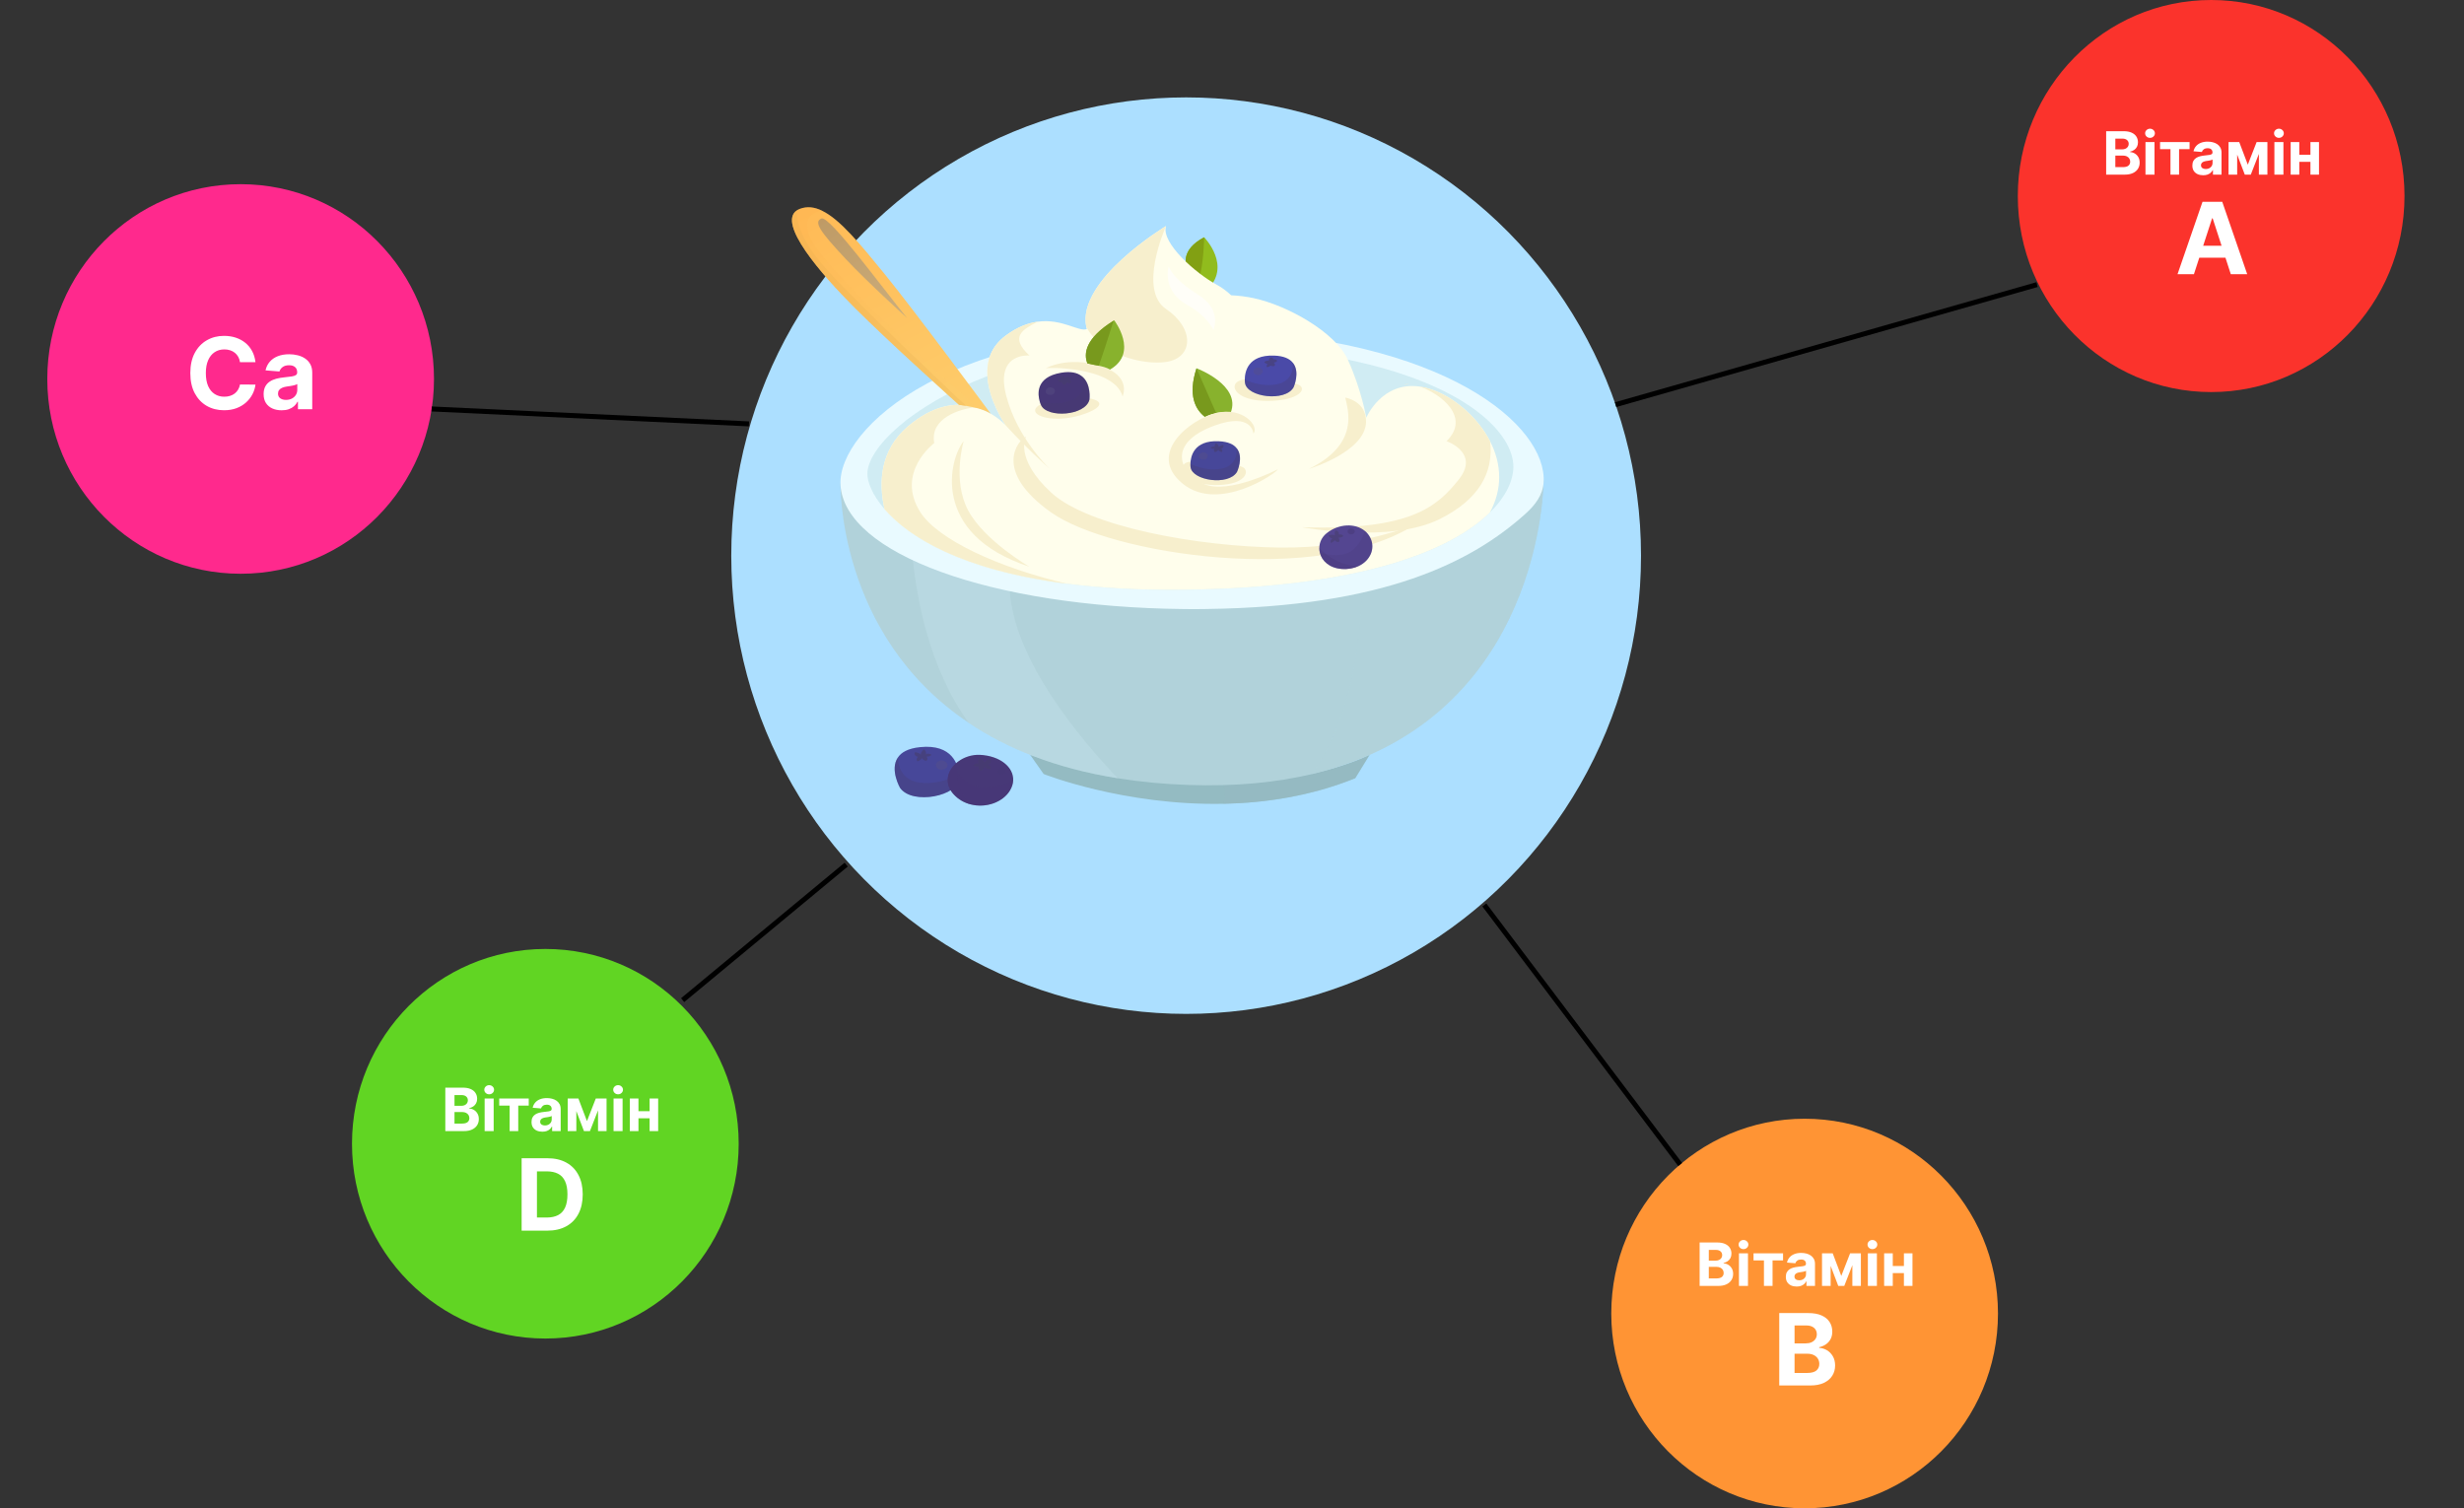 <svg width="990" height="606" viewBox="0 0 990 606" fill="none" xmlns="http://www.w3.org/2000/svg">
<rect x="0" y="0" width="990" height="606" fill="#333333" stroke="none"/>
<ellipse cx="476.574" cy="223.245" rx="182.762" ry="184.114" fill="#ACDFFF"/>
<ellipse cx="888.413" cy="78.763" rx="77.686" ry="78.763" fill="#FB332C"/>
<ellipse cx="725.073" cy="527.739" rx="77.686" ry="78.261" fill="#FF9434"/>
<ellipse cx="219.112" cy="459.532" rx="77.686" ry="78.261" fill="#61D523"/>
<ellipse cx="96.686" cy="152.261" rx="77.686" ry="78.261" fill="#FF298D"/>
<path d="M361.635 316.565C366.667 323.623 385.162 319.746 385.404 312.757C385.404 312.757 385.46 312.112 385.355 311.1C384.973 307.421 382.741 298.839 369.684 300.185C364.817 300.68 362.087 302.296 360.745 304.364C357.423 309.242 361.635 316.565 361.635 316.565Z" fill="#474799"/>
<path opacity="0.3" d="M361.636 316.567C366.668 323.625 385.164 319.748 385.405 312.759C385.405 312.759 385.462 312.115 385.356 311.102C381.782 312.986 376.782 314.867 371.178 314.597C362.449 314.183 360.915 308.079 360.743 304.363C357.424 309.244 361.636 316.567 361.636 316.567Z" fill="#473E6D"/>
<path opacity="0.4" d="M377.276 305.709C379.592 304.654 382.22 307.619 379.624 308.951C376.866 310.371 374.518 306.966 377.276 305.709Z" fill="#585184"/>
<path opacity="0.6" d="M372.046 302.999C372.046 302.999 372.316 301.716 371.163 301.043C371.163 301.043 369.772 302.271 370.007 303.134C370.007 303.134 368.858 302.185 367.575 302.257C367.575 302.257 366.895 303.494 368.798 304.123C368.798 304.123 367.852 304.891 368.577 305.863C368.577 305.863 369.961 305.625 370.326 304.612C370.326 304.612 371.03 305.656 372.267 305.659C372.267 305.659 373.084 304.923 372.271 303.997C372.271 303.997 373.876 304.049 374.282 303.206C374.282 303.206 372.93 302.444 372.046 302.999Z" fill="#473E6D"/>
<path d="M484.674 116.748C484.674 116.748 483.325 114.853 481.664 112.658C479.947 110.386 477.918 107.795 476.66 106.581C476.66 106.581 474.204 100.371 483.805 95.332C483.805 95.332 495.31 107.032 484.674 116.748Z" fill="#91BC1D"/>
<path d="M483.805 95.332C483.805 95.332 483.717 105.62 481.664 112.658C479.946 110.386 477.918 107.795 476.66 106.581C476.66 106.581 474.207 100.371 483.805 95.332Z" fill="#82A013"/>
<path d="M550.274 303.275L544.5 312.678C526.761 319.834 508.526 322.595 491.67 322.946C451.653 323.771 419.326 310.989 419.326 310.989L413.898 303.275C444.672 312.494 470.722 315.194 491.544 314.823C529.649 314.182 550.274 303.275 550.274 303.275Z" fill="#94BBC2"/>
<path opacity="0.5" d="M550.289 303.275L544.514 312.678C526.776 319.834 508.54 322.595 491.685 322.946C492.491 319.854 492.137 316.966 491.559 314.82C529.663 314.182 550.289 303.275 550.289 303.275Z" fill="#96BBC2"/>
<path d="M620.201 192.754C620.201 193.208 620.352 288.833 527.179 311C512.942 314.36 496.535 316.031 477.62 315.389C467.398 315.039 457.901 314.11 449.109 312.689C423.89 308.671 404.371 300.606 389.272 290.461C336.068 254.894 337.701 193.904 337.701 193.904C338.402 205.369 348.981 215.778 366.715 224.107C377.316 229.08 390.477 233.305 405.626 236.541C425.898 240.893 449.712 243.447 475.71 243.717C478.45 243.758 481.089 243.737 483.724 243.717C484.001 243.717 484.302 243.697 484.603 243.697C509.848 243.389 530.27 240.605 547.178 236.397C578.326 228.666 597.515 216.149 612.766 205.573C617.363 202.381 619.876 197.928 620.201 192.754Z" fill="#B1D2DA"/>
<path opacity="0.3" d="M449.101 312.69C423.881 308.672 404.363 300.607 389.263 290.462C373.06 268.235 368.262 239.617 366.703 224.111C377.303 229.084 390.465 233.309 405.614 236.545C407.12 264.876 433.749 296.609 449.101 312.69Z" fill="#C9E8F0"/>
<path opacity="0.6" d="M620.198 192.754C620.198 193.208 620.349 288.833 527.176 311C542.703 288.319 546.522 259.784 547.174 236.4C578.323 228.669 597.512 216.152 612.762 205.576C617.36 202.381 619.872 197.928 620.198 192.754Z" fill="#B1D2DA"/>
<path opacity="0.6" d="M426.414 152.338C426.414 152.338 425.667 151.239 426.47 151.041C426.47 151.041 427.882 151.375 428.043 151.967C428.043 151.967 428.071 151.326 429.385 151.349C429.385 151.349 430.352 151.682 429.715 152.609C429.715 152.609 430.657 153.29 430.156 153.819C429.655 154.349 428.499 153.561 428.499 153.561C428.499 153.561 428.607 154.636 427.479 154.59C427.479 154.59 426.75 154.306 426.589 153.512C426.589 153.512 425.243 153.699 425.082 152.816C425.079 152.816 426.011 152.47 426.414 152.338Z" fill="#473E6D"/>
<path d="M487.527 132.557C382.096 129.247 336.377 172.358 337.712 194.882C339.334 222.338 397.795 243.904 475.721 244.703C478.423 244.749 481.082 244.741 483.717 244.697C484.015 244.695 484.299 244.686 484.597 244.683C556.303 243.789 591.394 225.717 612.773 206.553C616.835 202.915 619.887 198.908 620.206 193.737C621.572 171.308 581.372 135.502 487.527 132.557Z" fill="#E9FAFF"/>
<path opacity="0.8" d="M608.062 187.54C608.062 192.613 605.423 199.211 598.593 205.933L598.565 205.956C583.518 220.737 548.126 236.096 475.754 236.944C400.67 237.83 367.965 219.132 355.378 204.529C350.304 198.656 348.496 193.439 348.496 190.427C348.496 180.24 365.779 163.006 396.7 151.11C416.695 143.419 442.443 137.977 472.916 138.118C500.546 138.242 523.208 140.655 541.521 144.489C589.851 154.55 608.062 174.367 608.062 187.54Z" fill="#C9E8F0"/>
<path d="M602.348 191.742C602.348 196.298 601.22 201.081 598.606 205.931L598.578 205.954C583.531 220.737 548.135 236.088 475.763 236.945C457.794 237.152 442.26 236.249 428.839 234.546C386.172 229.113 364.95 215.632 355.38 204.524C352.948 193.738 353.6 180.919 364.726 171.376C365.381 170.818 366.005 170.303 366.646 169.823C376.717 162.017 385.534 161.721 392.069 163.625C398.566 165.508 402.82 169.573 403.847 170.645C403.889 170.712 403.945 170.769 404.015 170.818C403.36 169.823 397.255 160.717 396.716 151.104C396.327 145.295 398.019 139.312 404.099 134.814C408.812 131.333 413.112 129.757 416.963 129.242C426.81 127.919 433.678 133.522 436.656 132.199C436.572 131.891 436.506 131.572 436.432 131.25V131.239C432.679 112.322 468.502 90.816 468.502 90.816C468.502 90.816 468.502 90.828 468.488 90.851C466.456 97.699 480.757 110.006 488.641 114.263C490.849 115.463 492.895 116.947 494.647 118.635C497.706 118.785 500.709 119.15 503.607 119.768C517.33 122.69 536.526 133.499 541.53 144.481C547.077 156.753 548.941 167.824 548.941 167.824C548.941 167.824 555.154 153.098 570.467 155.324C570.481 155.324 570.481 155.324 570.481 155.324C572.833 155.666 575.401 156.42 578.201 157.674C585.584 161.019 594.012 168.175 598.7 177.33C600.971 181.742 602.362 186.605 602.348 191.742Z" fill="#FFFEEC"/>
<path d="M475.722 186.538C473.683 189.426 477.359 194.712 488.05 194.879C498.745 195.043 501.941 190.68 500.094 188.261C498.279 185.885 477.814 183.581 475.722 186.538Z" fill="#F7EFCD"/>
<path d="M497.001 189.616C493.556 195.296 478.989 193.087 478.362 187.689C478.362 187.689 478.278 187.191 478.295 186.403C478.355 183.538 479.536 176.799 489.73 177.282C493.528 177.458 495.743 178.591 496.913 180.133C499.797 183.768 497.001 189.616 497.001 189.616Z" fill="#474799"/>
<path opacity="0.3" d="M497.001 189.619C493.556 195.299 478.989 193.09 478.362 187.691C478.362 187.691 478.278 187.194 478.295 186.406C481.179 187.712 485.171 188.951 489.491 188.503C496.223 187.809 497.022 183.018 496.913 180.133C499.797 183.771 497.001 189.619 497.001 189.619Z" fill="#473E6D"/>
<path opacity="0.4" d="M484.203 181.886C482.346 181.167 480.499 183.574 482.591 184.498C484.813 185.478 486.418 182.74 484.203 181.886Z" fill="#585184"/>
<path opacity="0.6" d="M488.08 179.563C488.08 179.563 487.789 178.582 488.641 178.01C488.641 178.01 489.797 178.901 489.664 179.58C489.664 179.58 490.495 178.795 491.49 178.795C491.49 178.795 492.1 179.721 490.663 180.293C490.663 180.293 491.448 180.846 490.947 181.631C490.947 181.631 489.857 181.507 489.51 180.739C489.51 180.739 489.033 181.576 488.077 181.631C488.077 181.631 487.397 181.096 487.968 180.348C487.968 180.348 486.731 180.455 486.363 179.822C486.363 179.822 487.365 179.169 488.08 179.563Z" fill="#473E6D"/>
<path d="M480.739 147.971C477.193 158.912 480.329 164.566 484.103 167.474C487.25 165.832 491.083 165.271 494.486 165.783C498.803 154.678 480.739 147.971 480.739 147.971Z" fill="#88B22D"/>
<path d="M484.102 167.474C485.507 166.744 487.049 166.232 488.625 165.93L480.738 147.971C477.195 158.912 480.327 164.566 484.102 167.474Z" fill="#78991D"/>
<path d="M412.224 175.396C408.979 176.941 398.715 189.182 422.382 205.924C446.05 222.667 529.919 235.791 568.9 210.544C568.9 210.544 546.644 220.383 514.199 220.004C481.747 219.624 437.405 211.755 422.382 197.934C407.367 184.114 412.224 175.396 412.224 175.396Z" fill="#F7EFCD"/>
<path d="M387.186 177.252C381.625 183.856 373.278 214.47 413.608 227.701C413.608 227.701 395.61 217.338 389.04 205.163C382.47 192.988 387.186 177.252 387.186 177.252Z" fill="#F7EFCD"/>
<path d="M420.129 147.971C420.574 147.58 447.451 147.16 451.046 159.232C451.046 159.232 454.961 150.862 441.876 146.956C428.791 143.05 420.129 147.971 420.129 147.971Z" fill="#F7EFCD"/>
<path d="M503.604 174.254C506.096 171.208 499.354 163.318 488.645 165.933C477.936 168.547 460.611 182.434 475.185 194.327C489.759 206.217 513.167 189.828 513.398 188.557C513.398 188.557 493.856 198.716 483.925 194.522C473.994 190.329 468.436 178.139 487.884 171.021C503.201 165.409 503.604 174.254 503.604 174.254Z" fill="#F7EFCD"/>
<path d="M415.895 164.905C415.811 167.738 425.314 170.071 435.992 166.202C446.669 162.337 440.845 159.15 430.725 159.846C420.601 160.536 415.958 162.745 415.895 164.905Z" fill="#F7EFCD"/>
<path d="M437.716 160.582C436.122 167.073 420.714 168.086 418.296 162.782C418.296 162.782 418.044 162.302 417.802 161.502C416.915 158.6 415.885 151.545 426.32 149.764C430.207 149.094 432.817 149.75 434.503 151.042C438.606 154.064 437.716 160.582 437.716 160.582Z" fill="#473877"/>
<path opacity="0.3" d="M437.719 160.581C436.125 167.073 420.717 168.085 418.299 162.782C418.299 162.782 418.046 162.301 417.805 161.502C421.144 162.178 425.577 162.54 429.782 161.125C436.338 158.93 435.56 153.926 434.502 151.041C438.609 154.064 437.719 160.581 437.719 160.581Z" fill="#473E6D"/>
<path opacity="0.4" d="M422.283 155.633C420.17 155.325 419.105 158.158 421.52 158.624C424.085 159.119 424.796 156.004 422.283 155.633Z" fill="#585184"/>
<path opacity="0.6" d="M426.414 152.338C426.414 152.338 425.667 151.239 426.47 151.041C426.47 151.041 427.882 151.375 428.043 151.967C428.043 151.967 428.071 151.326 429.385 151.349C429.385 151.349 430.352 151.682 429.715 152.609C429.715 152.609 430.657 153.29 430.156 153.819C429.655 154.349 428.499 153.561 428.499 153.561C428.499 153.561 428.607 154.636 427.479 154.59C427.479 154.59 426.75 154.306 426.589 153.512C426.589 153.512 425.243 153.699 425.082 152.816C425.079 152.816 426.011 152.47 426.414 152.338Z" fill="#473E6D"/>
<path d="M496.117 154.806C495.402 157.829 500.514 161.545 511.188 161.031C521.865 160.513 524.847 156.561 522.181 154.806C519.507 153.052 497.375 149.5 496.117 154.806Z" fill="#F7EFCD"/>
<path d="M519.736 155.632C516.267 161.609 501.017 159.527 500.239 153.898C500.239 153.898 500.141 153.383 500.141 152.561C500.141 149.569 501.223 142.52 511.873 142.868C515.843 142.992 518.18 144.148 519.435 145.735C522.522 149.486 519.736 155.632 519.736 155.632Z" fill="#4A4AA8"/>
<path opacity="0.3" d="M519.736 155.631C516.267 161.608 501.017 159.526 500.239 153.897C500.239 153.897 500.141 153.382 500.141 152.56C503.179 153.877 507.373 155.114 511.873 154.582C518.881 153.756 519.61 148.746 519.435 145.734C522.522 149.485 519.736 155.631 519.736 155.631Z" fill="#473E6D"/>
<path opacity="0.4" d="M506.207 147.753C504.252 147.034 502.381 149.574 504.585 150.506C506.925 151.49 508.537 148.611 506.207 147.753Z" fill="#585184"/>
<path opacity="0.6" d="M509.233 146.196C509.233 146.196 507.733 145.926 508.09 145.299C508.09 145.299 509.331 144.652 509.979 144.948C509.979 144.948 509.411 144.505 510.305 143.714C510.305 143.714 511.255 143.34 511.672 144.347C511.672 144.347 512.916 144.22 513.066 144.879C513.217 145.538 511.731 145.725 511.731 145.725C511.731 145.725 512.786 146.372 511.994 147.033C511.994 147.033 511.251 147.292 510.421 146.866C510.421 146.866 509.699 147.818 508.788 147.332C508.788 147.332 509.089 146.533 509.233 146.196Z" fill="#473E6D"/>
<path d="M468.498 145.427C459.181 146.785 442.213 142.47 436.428 131.262V131.25C432.675 112.333 468.498 90.828 468.498 90.828C468.498 90.828 468.498 90.84 468.484 90.863C468.025 91.889 457.222 116.536 468.498 124.149C480.009 131.92 479.578 143.793 468.498 145.427Z" fill="#F7EFCD"/>
<path d="M447.67 128.688C447.6 128.734 447.516 128.78 447.449 128.826C436.022 135.936 435.346 142.039 436.884 145.979C439.863 146.802 443.402 146.974 445.988 148.482C457.727 141.705 447.67 128.688 447.67 128.688Z" fill="#88B22D"/>
<path d="M436.884 145.982C438.346 146.384 439.94 146.635 441.496 146.957C443.616 140.882 446.363 132.245 447.449 128.828C436.022 135.938 435.346 142.041 436.884 145.982Z" fill="#78991D"/>
<path d="M566.29 154.359C564.94 154.474 564.148 154.589 564.148 154.589C564.678 154.371 565.413 154.302 566.29 154.359Z" fill="#F7EFCD"/>
<path d="M578.416 208.571C558.6 218.445 523.109 211.824 523.109 211.824C566.905 213.251 577.372 203.55 586.069 192.715C594.759 181.883 581.198 177.258 581.198 177.258C590.975 167.68 579.061 158.333 570.489 155.33C572.841 155.672 575.409 156.426 578.209 157.68C585.593 161.025 594.02 168.181 598.709 177.336C600.17 189.873 594.23 200.694 578.416 208.571Z" fill="#F7EFCD"/>
<path d="M428.839 234.544C386.172 229.111 364.95 215.63 355.38 204.523C352.948 193.737 353.6 180.918 364.726 171.374C365.381 170.816 366.005 170.301 366.646 169.821C376.717 162.015 385.534 161.719 392.069 163.623C385.394 164.261 373.518 168.11 375.365 178.004C375.365 178.004 359.582 189.842 369.803 205.823C376.798 216.749 401.208 228.13 428.839 234.544Z" fill="#F7EFCD"/>
<path d="M421.807 188.386C420.458 187.198 412.139 179.812 404.02 170.818C403.365 169.823 397.26 160.716 396.721 151.104C396.332 145.294 398.024 139.312 404.104 134.813C408.817 131.333 413.117 129.757 416.968 129.242C410.832 132.369 405.502 135.34 413.614 142.849C413.614 142.849 399.601 141.429 404.342 159.224C408.751 175.687 420.43 187.062 421.807 188.386Z" fill="#F7EFCD"/>
<path d="M540.516 159.742C541.56 164.732 546.428 178.363 525.914 188.386C525.914 188.386 548.625 181.573 548.86 169.521C549.024 161.077 540.516 159.742 540.516 159.742Z" fill="#F7EFCD"/>
<path d="M469.589 107.092C468.541 110.23 468.723 117.935 476.976 122.502C485.228 127.067 487.52 132.555 487.52 132.555C487.52 132.555 491.368 124.547 481.17 118.246C470.977 111.944 469.589 107.092 469.589 107.092Z" fill="#FFFEF8"/>
<path d="M407.082 313.596C407.009 314.873 406.613 316.202 405.831 317.53C402.947 322.382 396.121 324.747 390.048 323.199C387.536 322.555 385.139 321.258 383.215 319.176C379.648 315.33 380.303 310.872 383.124 307.656C383.674 307.038 384.302 306.451 385.006 305.933C387.347 304.199 390.444 303.146 393.686 303.279C401.763 303.633 407.366 308.22 407.082 313.596Z" fill="#473877"/>
<path opacity="0.3" d="M407.082 313.594C407.009 314.871 406.613 316.199 405.831 317.528C401.756 324.388 389.814 326.275 383.215 319.173C379.648 315.328 380.303 310.87 383.124 307.654C385.241 311.543 389.106 315.886 394.604 316.237C399.257 316.53 403.75 315.086 407.082 313.594Z" fill="#473877"/>
<path opacity="0.3" d="M390.048 323.199C387.536 322.555 385.139 321.258 383.215 319.176C379.648 315.33 380.303 310.872 383.124 307.656C383.674 307.038 384.302 306.451 385.006 305.934C384.032 311.266 384.484 318.477 390.048 323.199Z" fill="#473877"/>
<path opacity="0.6" d="M393.274 306.767C393.274 306.767 392.552 305.461 393.558 304.48C393.558 304.48 395.457 305.473 395.496 306.448C395.496 306.448 396.403 305.174 397.794 304.955C397.794 304.955 398.94 306.117 397.122 307.227C397.122 307.227 398.394 307.825 397.949 309.031C397.949 309.031 396.393 309.091 395.66 308.099C395.66 308.099 395.264 309.373 393.947 309.658C393.947 309.658 392.826 309.059 393.379 307.889C393.379 307.889 391.687 308.309 390.965 307.506C390.965 307.506 392.146 306.373 393.274 306.767Z" fill="#473E6D"/>
<path opacity="0.5" d="M404.165 309.512C404.344 310.288 403.723 311.036 402.777 311.186C401.831 311.332 400.92 310.823 400.738 310.047C400.559 309.27 401.179 308.522 402.122 308.376C403.075 308.226 403.986 308.735 404.165 309.512Z" fill="#473877"/>
<path d="M548.378 213.308C549.3 214.068 550.07 215.025 550.628 216.176C552.65 220.392 550.558 225.198 545.946 227.402C544.036 228.313 541.699 228.791 539.036 228.587C534.119 228.216 531.127 225.354 530.307 222.095C530.149 221.465 530.069 220.815 530.079 220.165C530.1 217.994 531.064 215.822 533.005 214.252C537.855 210.354 544.485 210.113 548.378 213.308Z" fill="#544691"/>
<path opacity="0.2" d="M548.38 213.305C549.301 214.064 550.072 215.022 550.629 216.172C553.489 222.132 548.134 229.268 539.038 228.583C534.121 228.212 531.129 225.35 530.309 222.091C534.44 223.225 539.903 223.728 543.288 221.137C546.151 218.942 547.612 215.841 548.38 213.305Z" fill="#473877"/>
<path opacity="0.3" d="M545.946 227.401C544.036 228.312 541.699 228.79 539.036 228.586C534.119 228.215 531.127 225.353 530.307 222.094C530.149 221.464 530.069 220.814 530.079 220.164C533.541 223.685 539.232 227.55 545.946 227.401Z" fill="#473877"/>
<path opacity="0.6" d="M535.391 216.443C535.391 216.443 533.996 216.069 533.828 215.002C533.828 215.002 535.65 214.602 536.407 215.134C536.407 215.134 535.959 213.949 536.589 213.121C536.589 213.121 538.114 213.199 537.917 214.752C537.917 214.752 539.091 214.45 539.743 215.356C539.743 215.356 538.906 216.178 537.742 215.989C537.742 215.989 538.478 216.912 537.946 217.74C537.946 217.74 536.856 217.97 536.292 217.024C536.292 217.024 535.643 218.12 534.631 218.034C534.631 218.034 534.452 216.794 535.391 216.443Z" fill="#473E6D"/>
<path opacity="0.5" d="M543.643 212.474C544.33 212.825 544.544 213.561 544.12 214.128C543.692 214.691 542.788 214.867 542.101 214.516C541.418 214.168 541.204 213.426 541.628 212.862C542.056 212.298 542.956 212.123 543.643 212.474Z" fill="#473877"/>
<path d="M398.026 166.194C396.593 165.202 394.424 164.457 392.297 163.911C390.822 163.545 389.378 163.261 388.166 163.056C386.484 162.78 385.299 162.654 385.299 162.654C385.299 162.654 357.595 137.826 343.34 123.558C329.726 109.93 312.314 89.794 320.156 84.53C320.531 84.28 320.948 84.073 321.435 83.889C324.302 82.828 327.221 83.17 330.266 84.643C337.498 88.114 345.495 97.908 355.506 110.189C367.754 125.214 398.026 166.194 398.026 166.194Z" fill="url(#paint0_linear_793_428)"/>
<path opacity="0.4" d="M388.165 163.055C386.483 162.779 385.299 162.653 385.299 162.653C385.299 162.653 357.595 137.825 343.34 123.556C329.726 109.929 312.314 89.793 320.156 84.529C319.893 88.694 321.603 96.937 333.255 109.48C347.443 124.736 378.014 153.532 388.165 163.055Z" fill="#E8B254"/>
<path opacity="0.5" d="M330.014 87.795C333.231 86.377 354.655 115.899 364.39 127.697C364.39 127.697 349.112 113.966 339.749 103.997C329.005 92.553 326.979 89.133 330.014 87.795Z" fill="url(#paint1_linear_793_428)"/>
<path opacity="0.3" d="M392.297 163.911C390.822 163.545 389.378 163.261 388.165 163.056C386.483 162.78 385.299 162.654 385.299 162.654C385.299 162.654 357.595 137.826 343.34 123.558C329.726 109.93 312.314 89.794 320.156 84.53C320.531 84.28 320.948 84.073 321.435 83.889C324.302 82.828 327.221 83.17 330.266 84.643C326.064 85.27 321.877 88.034 326.064 96.536C331.489 107.517 376.395 149.889 385.169 157.137C388.246 159.677 390.573 161.981 392.297 163.911Z" fill="url(#paint2_linear_793_428)"/>
<path d="M846.222 70.164V52.709H853.211C854.495 52.709 855.566 52.9 856.424 53.281C857.282 53.661 857.927 54.19 858.358 54.866C858.79 55.536 859.006 56.309 859.006 57.184C859.006 57.866 858.87 58.465 858.597 58.982C858.324 59.494 857.949 59.914 857.472 60.244C857 60.568 856.461 60.798 855.853 60.934V61.104C856.518 61.133 857.14 61.32 857.719 61.667C858.304 62.014 858.779 62.499 859.143 63.124C859.506 63.744 859.688 64.482 859.688 65.34C859.688 66.266 859.458 67.093 858.998 67.82C858.543 68.542 857.87 69.113 856.978 69.533C856.086 69.954 854.986 70.164 853.679 70.164H846.222ZM849.912 67.147H852.921C853.949 67.147 854.699 66.951 855.171 66.559C855.643 66.161 855.878 65.633 855.878 64.974C855.878 64.491 855.762 64.065 855.529 63.695C855.296 63.326 854.964 63.036 854.532 62.826C854.106 62.616 853.597 62.511 853.006 62.511H849.912V67.147ZM849.912 60.014H852.648C853.154 60.014 853.603 59.925 853.995 59.749C854.393 59.568 854.705 59.312 854.932 58.982C855.165 58.653 855.282 58.258 855.282 57.798C855.282 57.167 855.057 56.658 854.608 56.272C854.165 55.886 853.535 55.693 852.716 55.693H849.912V60.014ZM862.021 70.164V57.073H865.652V70.164H862.021ZM863.845 55.386C863.305 55.386 862.842 55.207 862.456 54.849C862.075 54.485 861.885 54.05 861.885 53.545C861.885 53.045 862.075 52.616 862.456 52.258C862.842 51.894 863.305 51.712 863.845 51.712C864.385 51.712 864.845 51.894 865.226 52.258C865.612 52.616 865.805 53.045 865.805 53.545C865.805 54.05 865.612 54.485 865.226 54.849C864.845 55.207 864.385 55.386 863.845 55.386ZM867.878 59.928V57.073H879.742V59.928H875.523V70.164H872.063V59.928H867.878ZM885.207 70.411C884.372 70.411 883.628 70.266 882.974 69.977C882.321 69.681 881.804 69.246 881.423 68.673C881.048 68.093 880.861 67.371 880.861 66.508C880.861 65.781 880.994 65.17 881.261 64.675C881.528 64.181 881.892 63.783 882.352 63.482C882.812 63.181 883.335 62.954 883.92 62.8C884.511 62.647 885.13 62.539 885.778 62.477C886.54 62.397 887.153 62.323 887.619 62.255C888.085 62.181 888.423 62.073 888.633 61.931C888.844 61.789 888.949 61.579 888.949 61.3V61.249C888.949 60.709 888.778 60.292 888.437 59.996C888.102 59.701 887.625 59.553 887.005 59.553C886.352 59.553 885.832 59.698 885.446 59.988C885.059 60.272 884.804 60.63 884.679 61.062L881.321 60.789C881.491 59.994 881.826 59.306 882.326 58.727C882.826 58.141 883.471 57.693 884.261 57.38C885.057 57.062 885.977 56.903 887.023 56.903C887.75 56.903 888.446 56.988 889.111 57.158C889.781 57.329 890.375 57.593 890.892 57.951C891.415 58.309 891.826 58.769 892.128 59.332C892.429 59.889 892.579 60.556 892.579 61.334V70.164H889.136V68.349H889.034C888.824 68.758 888.542 69.119 888.19 69.431C887.838 69.738 887.415 69.979 886.92 70.156C886.426 70.326 885.855 70.411 885.207 70.411ZM886.247 67.906C886.781 67.906 887.253 67.8 887.662 67.59C888.071 67.374 888.392 67.085 888.625 66.721C888.858 66.357 888.974 65.945 888.974 65.485V64.096C888.861 64.17 888.704 64.238 888.505 64.3C888.312 64.357 888.094 64.411 887.849 64.462C887.605 64.508 887.361 64.55 887.116 64.59C886.872 64.624 886.65 64.656 886.451 64.684C886.025 64.746 885.653 64.846 885.335 64.982C885.017 65.119 884.77 65.303 884.594 65.536C884.417 65.763 884.329 66.048 884.329 66.388C884.329 66.883 884.508 67.261 884.866 67.522C885.23 67.778 885.69 67.906 886.247 67.906ZM903.135 66.15L906.68 57.073H909.442L904.336 70.164H901.925L896.939 57.073H899.692L903.135 66.15ZM898.865 57.073V70.164H895.396V57.073H898.865ZM907.584 70.164V57.073H911.01V70.164H907.584ZM913.818 70.164V57.073H917.449V70.164H913.818ZM915.642 55.386C915.102 55.386 914.639 55.207 914.253 54.849C913.872 54.485 913.682 54.05 913.682 53.545C913.682 53.045 913.872 52.616 914.253 52.258C914.639 51.894 915.102 51.712 915.642 51.712C916.182 51.712 916.642 51.894 917.023 52.258C917.409 52.616 917.602 53.045 917.602 53.545C917.602 54.05 917.409 54.485 917.023 54.849C916.642 55.207 916.182 55.386 915.642 55.386ZM929.468 62.17V65.025H922.633V62.17H929.468ZM923.826 57.073V70.164H920.357V57.073H923.826ZM931.743 57.073V70.164H928.3V57.073H931.743ZM881.49 110.164H874.899L884.942 81.073H892.868L902.896 110.164H896.305L889.018 87.721H888.791L881.49 110.164ZM881.078 98.729H896.646V103.531H881.078V98.729Z" fill="white"/>
<path d="M682.886 516.652V499.198H689.875C691.159 499.198 692.23 499.388 693.088 499.769C693.946 500.15 694.591 500.678 695.023 501.354C695.454 502.025 695.67 502.797 695.67 503.672C695.67 504.354 695.534 504.953 695.261 505.471C694.988 505.982 694.613 506.402 694.136 506.732C693.665 507.056 693.125 507.286 692.517 507.422V507.593C693.182 507.621 693.804 507.809 694.383 508.155C694.969 508.502 695.443 508.988 695.807 509.613C696.17 510.232 696.352 510.971 696.352 511.828C696.352 512.755 696.122 513.581 695.662 514.309C695.207 515.03 694.534 515.601 693.642 516.022C692.75 516.442 691.65 516.652 690.344 516.652H682.886ZM686.576 513.635H689.585C690.613 513.635 691.363 513.439 691.835 513.047C692.307 512.65 692.542 512.121 692.542 511.462C692.542 510.979 692.426 510.553 692.193 510.184C691.96 509.814 691.628 509.525 691.196 509.314C690.77 509.104 690.261 508.999 689.67 508.999H686.576V513.635ZM686.576 506.502H689.312C689.818 506.502 690.267 506.414 690.659 506.238C691.057 506.056 691.369 505.8 691.596 505.471C691.829 505.141 691.946 504.746 691.946 504.286C691.946 503.655 691.721 503.147 691.273 502.76C690.829 502.374 690.199 502.181 689.38 502.181H686.576V506.502ZM698.685 516.652V503.561H702.316V516.652H698.685ZM700.509 501.874C699.969 501.874 699.506 501.695 699.12 501.337C698.739 500.973 698.549 500.539 698.549 500.033C698.549 499.533 698.739 499.104 699.12 498.746C699.506 498.382 699.969 498.201 700.509 498.201C701.049 498.201 701.509 498.382 701.89 498.746C702.276 499.104 702.469 499.533 702.469 500.033C702.469 500.539 702.276 500.973 701.89 501.337C701.509 501.695 701.049 501.874 700.509 501.874ZM704.542 506.417V503.561H716.406V506.417H712.187V516.652H708.727V506.417H704.542ZM721.871 516.9C721.036 516.9 720.292 516.755 719.638 516.465C718.985 516.169 718.468 515.735 718.087 515.161C717.712 514.581 717.525 513.86 717.525 512.996C717.525 512.269 717.658 511.658 717.925 511.164C718.192 510.669 718.556 510.272 719.016 509.971C719.476 509.669 719.999 509.442 720.584 509.289C721.175 509.135 721.795 509.027 722.442 508.965C723.204 508.885 723.817 508.811 724.283 508.743C724.749 508.669 725.087 508.561 725.297 508.419C725.508 508.277 725.613 508.067 725.613 507.789V507.738C725.613 507.198 725.442 506.78 725.101 506.485C724.766 506.189 724.289 506.042 723.67 506.042C723.016 506.042 722.496 506.186 722.11 506.476C721.724 506.76 721.468 507.118 721.343 507.55L717.985 507.277C718.155 506.482 718.491 505.794 718.991 505.215C719.491 504.63 720.135 504.181 720.925 503.868C721.721 503.55 722.641 503.391 723.687 503.391C724.414 503.391 725.11 503.476 725.775 503.647C726.445 503.817 727.039 504.081 727.556 504.439C728.079 504.797 728.491 505.257 728.792 505.82C729.093 506.377 729.243 507.044 729.243 507.823V516.652H725.8V514.837H725.698C725.488 515.246 725.206 515.607 724.854 515.919C724.502 516.226 724.079 516.468 723.584 516.644C723.09 516.814 722.519 516.9 721.871 516.9ZM722.911 514.394C723.445 514.394 723.917 514.289 724.326 514.078C724.735 513.863 725.056 513.573 725.289 513.209C725.522 512.846 725.638 512.434 725.638 511.973V510.584C725.525 510.658 725.368 510.726 725.17 510.789C724.976 510.846 724.758 510.9 724.513 510.951C724.269 510.996 724.025 511.039 723.78 511.078C723.536 511.113 723.314 511.144 723.116 511.172C722.689 511.235 722.317 511.334 721.999 511.471C721.681 511.607 721.434 511.792 721.258 512.025C721.081 512.252 720.993 512.536 720.993 512.877C720.993 513.371 721.172 513.749 721.53 514.01C721.894 514.266 722.354 514.394 722.911 514.394ZM739.799 512.638L743.344 503.561H746.106L741 516.652H738.589L733.603 503.561H736.356L739.799 512.638ZM735.529 503.561V516.652H732.06V503.561H735.529ZM744.248 516.652V503.561H747.674V516.652H744.248ZM750.482 516.652V503.561H754.113V516.652H750.482ZM752.306 501.874C751.766 501.874 751.303 501.695 750.917 501.337C750.536 500.973 750.346 500.539 750.346 500.033C750.346 499.533 750.536 499.104 750.917 498.746C751.303 498.382 751.766 498.201 752.306 498.201C752.846 498.201 753.306 498.382 753.687 498.746C754.073 499.104 754.266 499.533 754.266 500.033C754.266 500.539 754.073 500.973 753.687 501.337C753.306 501.695 752.846 501.874 752.306 501.874ZM766.132 508.658V511.513H759.297V508.658H766.132ZM760.49 503.561V516.652H757.021V503.561H760.49ZM768.407 503.561V516.652H764.964V503.561H768.407ZM714.878 556.652V527.561H726.526C728.666 527.561 730.451 527.879 731.881 528.513C733.311 529.148 734.386 530.028 735.105 531.155C735.825 532.273 736.185 533.56 736.185 535.019C736.185 536.155 735.958 537.154 735.503 538.016C735.048 538.868 734.423 539.569 733.628 540.118C732.842 540.658 731.942 541.042 730.929 541.269V541.553C732.037 541.6 733.074 541.913 734.04 542.49C735.015 543.068 735.806 543.878 736.412 544.919C737.018 545.952 737.321 547.183 737.321 548.613C737.321 550.156 736.938 551.534 736.171 552.746C735.413 553.949 734.291 554.9 732.804 555.601C731.317 556.302 729.485 556.652 727.307 556.652H714.878ZM721.029 551.624H726.043C727.757 551.624 729.007 551.297 729.793 550.644C730.579 549.981 730.972 549.1 730.972 548.002C730.972 547.197 730.778 546.487 730.389 545.871C730.001 545.256 729.447 544.773 728.727 544.422C728.017 544.072 727.17 543.897 726.185 543.897H721.029V551.624ZM721.029 539.735H725.588C726.431 539.735 727.179 539.588 727.833 539.294C728.495 538.991 729.016 538.565 729.395 538.016C729.783 537.467 729.977 536.809 729.977 536.042C729.977 534.99 729.603 534.143 728.855 533.499C728.117 532.855 727.065 532.533 725.702 532.533H721.029V539.735Z" fill="white"/>
<path d="M178.921 454.445V436.991H185.91C187.194 436.991 188.265 437.181 189.123 437.562C189.981 437.942 190.626 438.471 191.058 439.147C191.489 439.817 191.705 440.59 191.705 441.465C191.705 442.147 191.569 442.746 191.296 443.263C191.024 443.775 190.649 444.195 190.171 444.525C189.7 444.849 189.16 445.079 188.552 445.215V445.386C189.217 445.414 189.839 445.602 190.418 445.948C191.004 446.295 191.478 446.781 191.842 447.406C192.205 448.025 192.387 448.763 192.387 449.621C192.387 450.548 192.157 451.374 191.697 452.102C191.242 452.823 190.569 453.394 189.677 453.815C188.785 454.235 187.686 454.445 186.379 454.445H178.921ZM182.612 451.428H185.62C186.649 451.428 187.399 451.232 187.87 450.84C188.342 450.442 188.578 449.914 188.578 449.255C188.578 448.772 188.461 448.346 188.228 447.977C187.995 447.607 187.663 447.317 187.231 447.107C186.805 446.897 186.296 446.792 185.705 446.792H182.612V451.428ZM182.612 444.295H185.347C185.853 444.295 186.302 444.207 186.694 444.031C187.092 443.849 187.404 443.593 187.632 443.263C187.864 442.934 187.981 442.539 187.981 442.079C187.981 441.448 187.757 440.94 187.308 440.553C186.864 440.167 186.234 439.974 185.416 439.974H182.612V444.295ZM194.72 454.445V441.354H198.351V454.445H194.72ZM196.544 439.667C196.004 439.667 195.541 439.488 195.155 439.13C194.774 438.766 194.584 438.332 194.584 437.826C194.584 437.326 194.774 436.897 195.155 436.539C195.541 436.175 196.004 435.994 196.544 435.994C197.084 435.994 197.544 436.175 197.925 436.539C198.311 436.897 198.504 437.326 198.504 437.826C198.504 438.332 198.311 438.766 197.925 439.13C197.544 439.488 197.084 439.667 196.544 439.667ZM200.578 444.21V441.354H212.441V444.21H208.222V454.445H204.762V444.21H200.578ZM217.906 454.692C217.071 454.692 216.327 454.548 215.673 454.258C215.02 453.962 214.503 453.528 214.122 452.954C213.747 452.374 213.56 451.653 213.56 450.789C213.56 450.062 213.693 449.451 213.96 448.957C214.227 448.462 214.591 448.065 215.051 447.763C215.512 447.462 216.034 447.235 216.619 447.082C217.21 446.928 217.83 446.82 218.477 446.758C219.239 446.678 219.852 446.604 220.318 446.536C220.784 446.462 221.122 446.354 221.333 446.212C221.543 446.07 221.648 445.86 221.648 445.582V445.531C221.648 444.991 221.477 444.573 221.137 444.278C220.801 443.982 220.324 443.835 219.705 443.835C219.051 443.835 218.531 443.979 218.145 444.269C217.759 444.553 217.503 444.911 217.378 445.343L214.02 445.07C214.19 444.275 214.526 443.587 215.026 443.008C215.526 442.423 216.171 441.974 216.96 441.661C217.756 441.343 218.676 441.184 219.722 441.184C220.449 441.184 221.145 441.269 221.81 441.44C222.48 441.61 223.074 441.874 223.591 442.232C224.114 442.59 224.526 443.05 224.827 443.613C225.128 444.17 225.279 444.837 225.279 445.616V454.445H221.835V452.63H221.733C221.523 453.039 221.242 453.4 220.889 453.712C220.537 454.019 220.114 454.261 219.619 454.437C219.125 454.607 218.554 454.692 217.906 454.692ZM218.946 452.187C219.48 452.187 219.952 452.082 220.361 451.871C220.77 451.656 221.091 451.366 221.324 451.002C221.557 450.638 221.673 450.227 221.673 449.766V448.377C221.56 448.451 221.404 448.519 221.205 448.582C221.012 448.638 220.793 448.692 220.548 448.744C220.304 448.789 220.06 448.832 219.815 448.871C219.571 448.906 219.35 448.937 219.151 448.965C218.725 449.028 218.352 449.127 218.034 449.263C217.716 449.4 217.469 449.585 217.293 449.817C217.117 450.045 217.029 450.329 217.029 450.67C217.029 451.164 217.208 451.542 217.565 451.803C217.929 452.059 218.389 452.187 218.946 452.187ZM235.834 450.431L239.379 441.354H242.141L237.036 454.445H234.624L229.638 441.354H232.391L235.834 450.431ZM231.564 441.354V454.445H228.095V441.354H231.564ZM240.283 454.445V441.354H243.709V454.445H240.283ZM246.517 454.445V441.354H250.148V454.445H246.517ZM248.341 439.667C247.801 439.667 247.338 439.488 246.952 439.13C246.571 438.766 246.381 438.332 246.381 437.826C246.381 437.326 246.571 436.897 246.952 436.539C247.338 436.175 247.801 435.994 248.341 435.994C248.881 435.994 249.341 436.175 249.722 436.539C250.108 436.897 250.301 437.326 250.301 437.826C250.301 438.332 250.108 438.766 249.722 439.13C249.341 439.488 248.881 439.667 248.341 439.667ZM262.167 446.451V449.306H255.332V446.451H262.167ZM256.525 441.354V454.445H253.056V441.354H256.525ZM264.443 441.354V454.445H260.999V441.354H264.443ZM219.898 494.445H209.585V465.354H219.983C222.909 465.354 225.428 465.937 227.54 467.102C229.651 468.257 231.275 469.919 232.412 472.087C233.558 474.256 234.13 476.851 234.13 479.871C234.13 482.902 233.558 485.506 232.412 487.684C231.275 489.862 229.642 491.533 227.511 492.698C225.39 493.863 222.852 494.445 219.898 494.445ZM215.736 489.175H219.642C221.46 489.175 222.989 488.853 224.23 488.21C225.48 487.556 226.417 486.548 227.042 485.184C227.677 483.811 227.994 482.04 227.994 479.871C227.994 477.722 227.677 475.965 227.042 474.602C226.417 473.238 225.485 472.234 224.244 471.59C223.004 470.946 221.474 470.624 219.656 470.624H215.736V489.175Z" fill="white"/>
<path d="M102.647 145.525H96.426C96.312 144.72 96.08 144.006 95.73 143.381C95.379 142.746 94.929 142.206 94.38 141.761C93.831 141.316 93.196 140.975 92.477 140.738C91.766 140.502 90.995 140.383 90.161 140.383C88.656 140.383 87.344 140.757 86.227 141.506C85.109 142.244 84.243 143.324 83.627 144.744C83.012 146.155 82.704 147.869 82.704 149.886C82.704 151.96 83.012 153.702 83.627 155.113C84.252 156.524 85.124 157.59 86.241 158.309C87.358 159.029 88.651 159.389 90.119 159.389C90.943 159.389 91.705 159.28 92.406 159.062C93.116 158.845 93.746 158.527 94.295 158.111C94.844 157.684 95.299 157.168 95.659 156.562C96.028 155.956 96.284 155.265 96.426 154.488L102.647 154.517C102.486 155.852 102.084 157.14 101.44 158.381C100.805 159.612 99.948 160.715 98.869 161.69C97.799 162.656 96.52 163.423 95.034 163.991C93.556 164.55 91.885 164.829 90.019 164.829C87.425 164.829 85.105 164.242 83.059 163.068C81.023 161.894 79.413 160.194 78.23 157.969C77.055 155.743 76.468 153.049 76.468 149.886C76.468 146.714 77.065 144.015 78.258 141.79C79.451 139.564 81.07 137.869 83.116 136.704C85.161 135.53 87.463 134.943 90.019 134.943C91.705 134.943 93.267 135.18 94.707 135.653C96.156 136.127 97.439 136.818 98.556 137.727C99.674 138.627 100.583 139.73 101.284 141.037C101.994 142.344 102.448 143.84 102.647 145.525ZM113.166 164.844C111.774 164.844 110.533 164.602 109.444 164.119C108.355 163.627 107.493 162.902 106.859 161.946C106.234 160.98 105.921 159.777 105.921 158.338C105.921 157.126 106.144 156.108 106.589 155.284C107.034 154.46 107.64 153.797 108.407 153.295C109.174 152.793 110.045 152.415 111.021 152.159C112.006 151.903 113.038 151.723 114.117 151.619C115.386 151.487 116.409 151.363 117.186 151.25C117.962 151.127 118.525 150.947 118.876 150.71C119.226 150.473 119.401 150.123 119.401 149.659V149.574C119.401 148.674 119.117 147.978 118.549 147.486C117.99 146.993 117.195 146.747 116.163 146.747C115.074 146.747 114.207 146.988 113.563 147.471C112.919 147.945 112.493 148.541 112.285 149.261L106.688 148.807C106.972 147.481 107.531 146.335 108.364 145.369C109.198 144.394 110.273 143.646 111.589 143.125C112.915 142.595 114.449 142.329 116.191 142.329C117.403 142.329 118.563 142.471 119.671 142.756C120.789 143.04 121.778 143.48 122.64 144.077C123.511 144.673 124.198 145.44 124.7 146.378C125.202 147.306 125.453 148.418 125.453 149.716V164.432H119.714V161.406H119.543C119.193 162.088 118.724 162.689 118.137 163.21C117.55 163.721 116.845 164.124 116.021 164.417C115.197 164.702 114.245 164.844 113.166 164.844ZM114.899 160.667C115.789 160.667 116.575 160.492 117.257 160.142C117.938 159.782 118.473 159.299 118.862 158.693C119.25 158.087 119.444 157.4 119.444 156.633V154.318C119.255 154.441 118.994 154.555 118.663 154.659C118.341 154.754 117.976 154.844 117.569 154.929C117.162 155.005 116.755 155.076 116.347 155.142C115.94 155.199 115.571 155.251 115.239 155.298C114.529 155.402 113.909 155.568 113.379 155.795C112.848 156.023 112.436 156.33 112.143 156.719C111.849 157.097 111.703 157.571 111.703 158.139C111.703 158.963 112.001 159.593 112.597 160.028C113.204 160.454 113.971 160.667 114.899 160.667Z" fill="white"/>
<line y1="-1" x2="176.032" y2="-1" transform="matrix(0.962 -0.274 0.27 0.963 649.379 163.545)" stroke="black" stroke-width="2"/>
<line y1="-1" x2="130.688" y2="-1" transform="matrix(0.602 0.798 -0.794 0.608 595.594 364.193)" stroke="black" stroke-width="2"/>
<line y1="-1" x2="85.354" y2="-1" transform="matrix(0.77 -0.638 0.632 0.775 274.902 402.609)" stroke="black" stroke-width="2"/>
<line y1="-1" x2="127.627" y2="-1" transform="matrix(0.999 0.047 -0.046 0.999 173.379 165.305)" stroke="black" stroke-width="2"/>
<defs>
<linearGradient id="paint0_linear_793_428" x1="393.543" y1="175.441" x2="328.089" y2="49.528" gradientUnits="userSpaceOnUse">
<stop stop-color="#FECE6D"/>
<stop offset="0.995" stop-color="#FFB550"/>
</linearGradient>
<linearGradient id="paint1_linear_793_428" x1="327.868" y1="87.264" x2="358.554" y2="137.248" gradientUnits="userSpaceOnUse">
<stop stop-color="#7E7973"/>
<stop offset="1" stop-color="#9B9B9B"/>
</linearGradient>
<linearGradient id="paint2_linear_793_428" x1="376.904" y1="158.946" x2="341.135" y2="84.448" gradientUnits="userSpaceOnUse">
<stop stop-color="#FECE6D"/>
<stop offset="0.995" stop-color="#FFB550"/>
</linearGradient>
</defs>
</svg>
